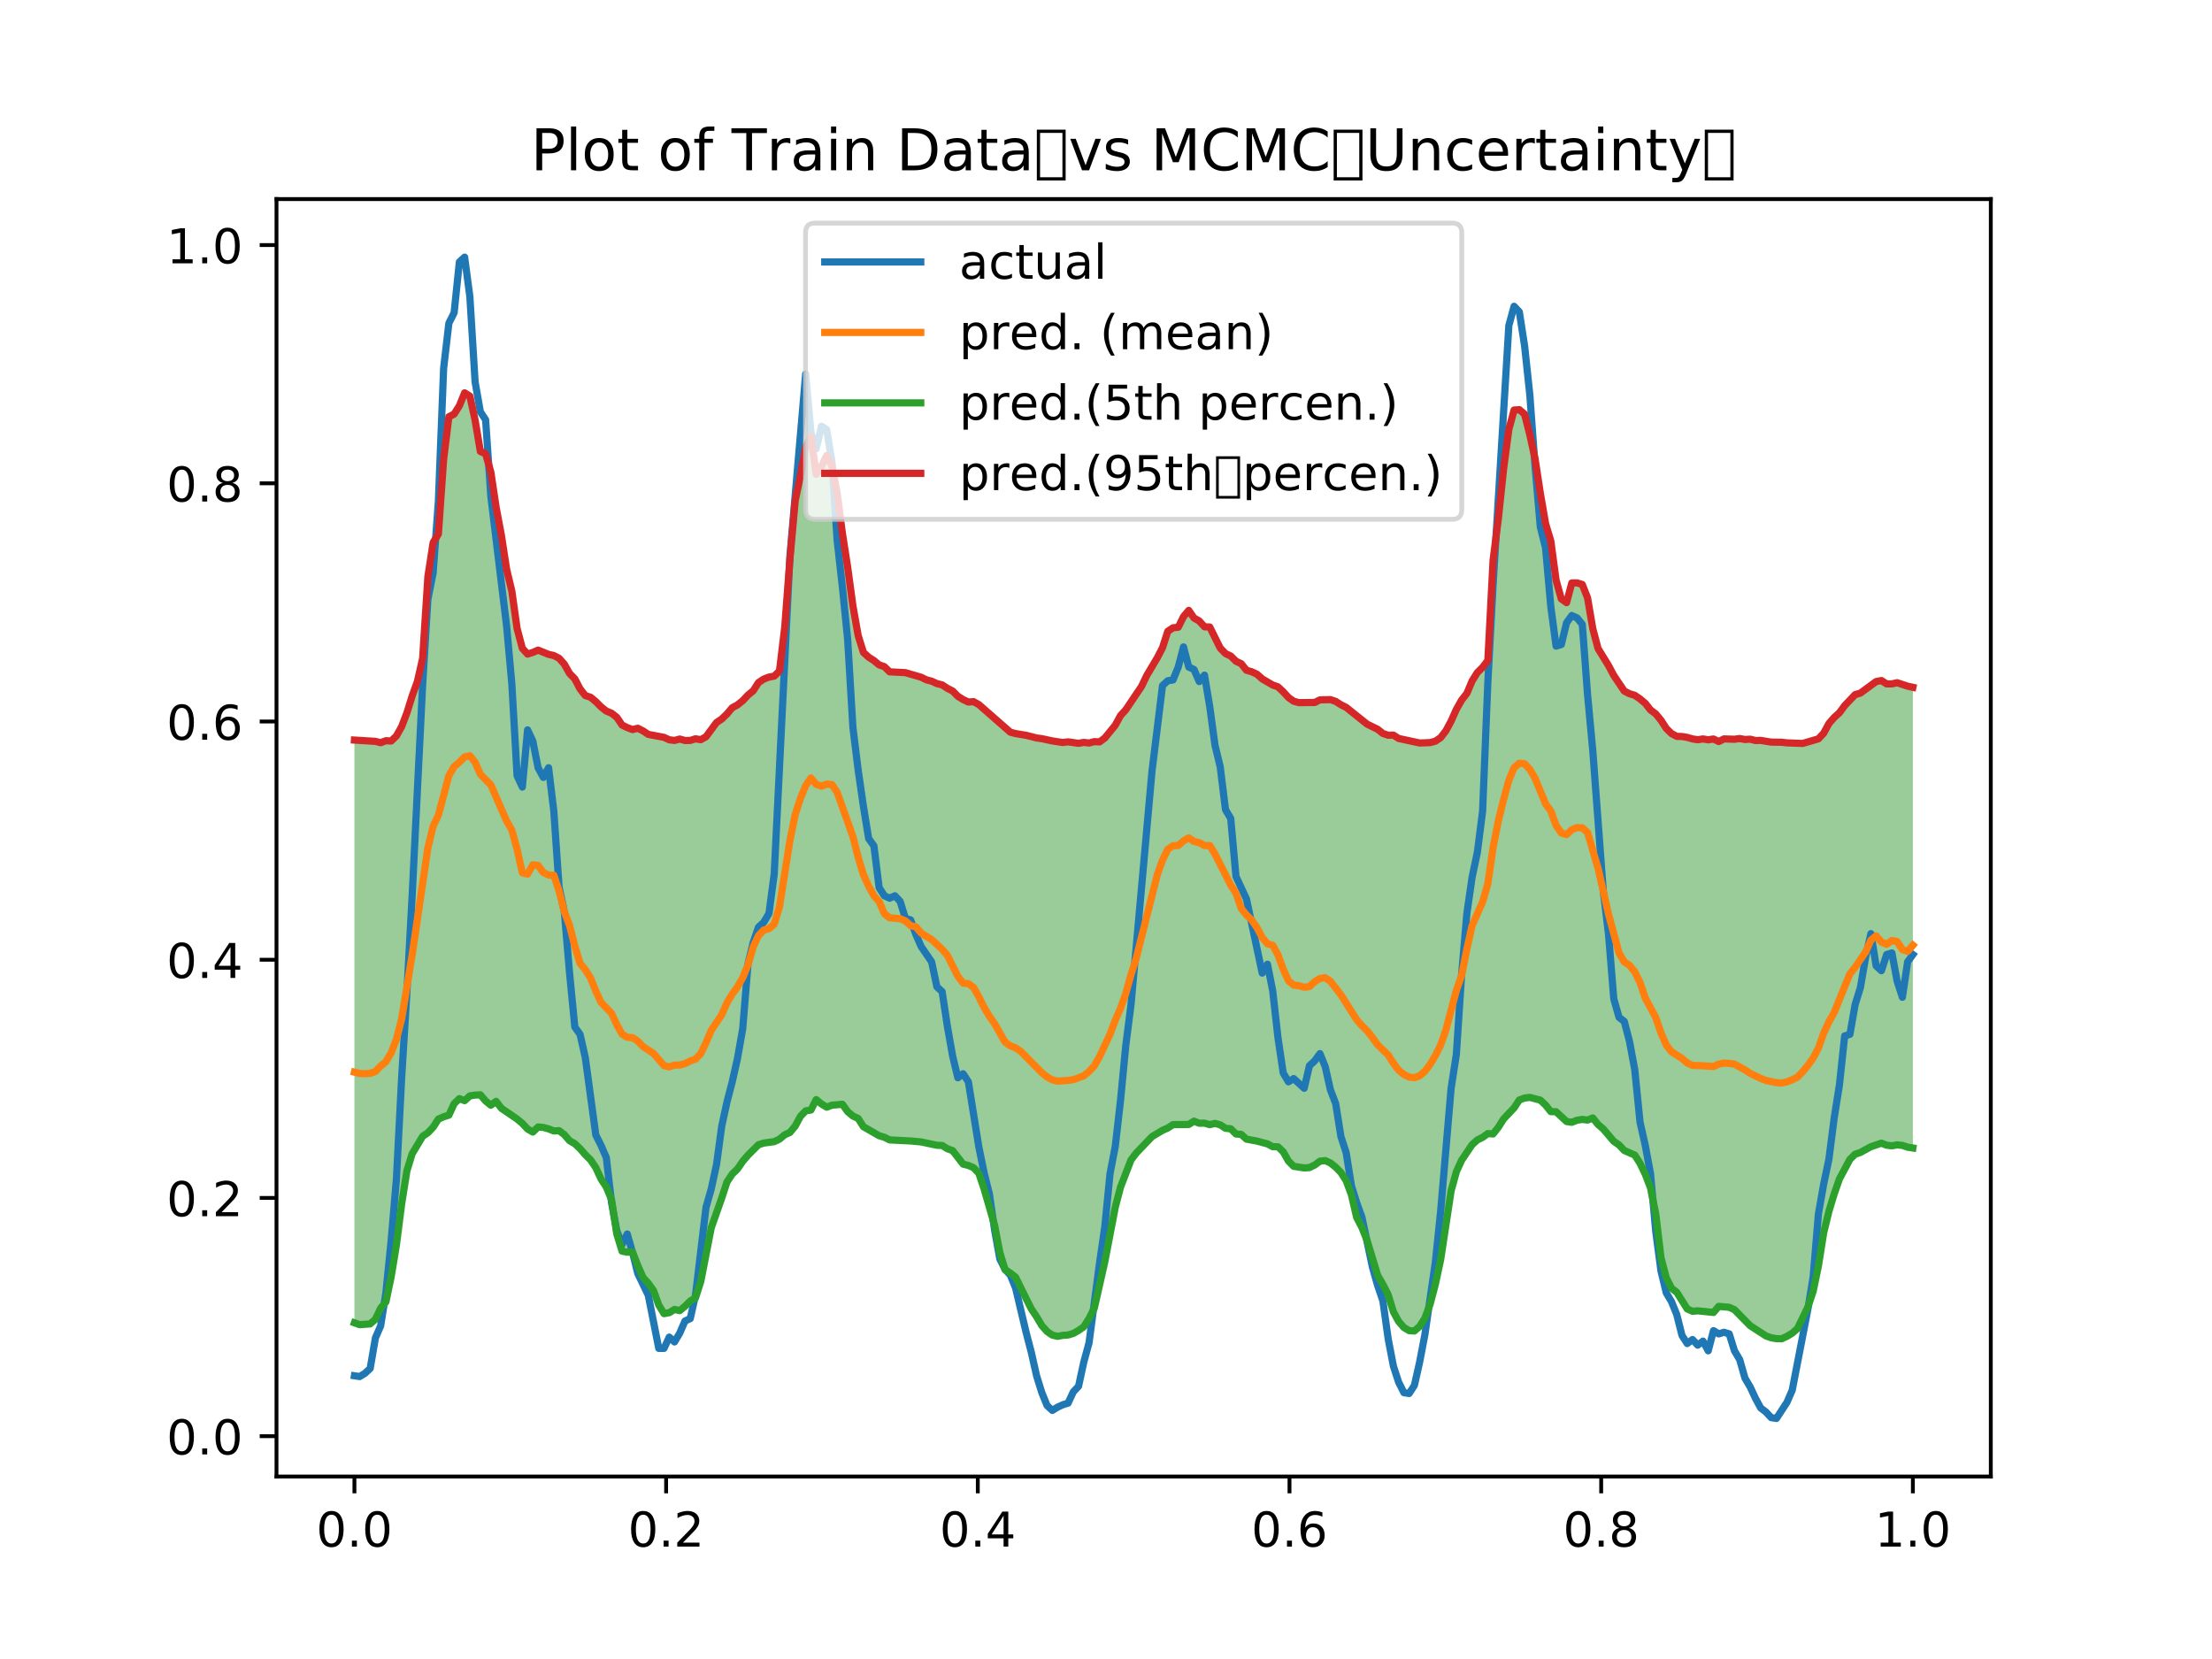 <?xml version="1.0" encoding="utf-8" standalone="no"?>
<!DOCTYPE svg PUBLIC "-//W3C//DTD SVG 1.1//EN"
  "http://www.w3.org/Graphics/SVG/1.1/DTD/svg11.dtd">
<!-- Created with matplotlib (http://matplotlib.org/) -->
<svg height="345.6pt" version="1.1" viewBox="0 0 460.8 345.6" width="460.8pt" xmlns="http://www.w3.org/2000/svg" xmlns:xlink="http://www.w3.org/1999/xlink">
 <defs>
  <style type="text/css">
*{stroke-linecap:butt;stroke-linejoin:round;}
  </style>
 </defs>
 <g id="figure_1">
  <g id="patch_1">
   <path d="M 0 345.6 
L 460.8 345.6 
L 460.8 0 
L 0 0 
z
" style="fill:#ffffff;"/>
  </g>
  <g id="axes_1">
   <g id="patch_2">
    <path d="M 57.6 307.584 
L 414.72 307.584 
L 414.72 41.472 
L 57.6 41.472 
z
" style="fill:#ffffff;"/>
   </g>
   <g id="PolyCollection_1">
    <path clip-path="url(#pb69933d868)" d="M 73.833 154.17 
L 73.833 275.565 
L 74.926 275.957 
L 76.019 275.885 
L 77.112 275.793 
L 78.205 274.827 
L 79.298 272.507 
L 80.391 271.211 
L 81.485 265.975 
L 82.578 259.364 
L 83.671 250.802 
L 84.764 243.906 
L 85.857 240.348 
L 86.95 238.622 
L 88.043 236.712 
L 89.136 235.972 
L 90.229 234.821 
L 91.323 233.128 
L 92.416 232.648 
L 93.509 232.307 
L 94.602 229.92 
L 95.695 228.865 
L 96.788 229.284 
L 97.881 228.295 
L 98.974 228.128 
L 100.067 228.075 
L 101.161 229.351 
L 102.254 230.239 
L 103.347 229.429 
L 104.44 230.869 
L 105.533 231.608 
L 106.626 232.472 
L 107.719 233.115 
L 108.812 234.023 
L 109.905 235.194 
L 110.999 235.827 
L 112.092 234.776 
L 113.185 234.864 
L 114.278 235.166 
L 115.371 235.594 
L 116.464 235.535 
L 117.557 236.37 
L 118.65 237.627 
L 119.743 238.259 
L 120.837 239.291 
L 121.93 240.544 
L 123.023 241.627 
L 124.116 243.245 
L 125.209 245.61 
L 126.302 247.262 
L 127.395 249.907 
L 128.488 257.061 
L 129.581 260.639 
L 130.675 260.857 
L 131.768 260.803 
L 132.861 263.64 
L 133.954 266.105 
L 135.047 267.328 
L 136.14 268.851 
L 137.233 271.86 
L 138.326 273.657 
L 139.42 273.453 
L 140.513 272.776 
L 141.606 273.022 
L 142.699 272.12 
L 143.792 271.019 
L 144.885 270.371 
L 145.978 266.973 
L 147.071 261.12 
L 148.164 255.775 
L 149.258 252.804 
L 150.351 249.562 
L 151.444 246.222 
L 152.537 244.575 
L 153.63 243.524 
L 154.723 241.916 
L 155.816 240.652 
L 156.909 239.635 
L 158.002 238.467 
L 159.096 238.126 
L 160.189 237.937 
L 161.282 237.824 
L 162.375 237.308 
L 163.468 236.396 
L 164.561 235.903 
L 165.654 234.582 
L 166.747 232.553 
L 167.84 231.41 
L 168.934 231.236 
L 170.027 229.065 
L 171.12 229.975 
L 172.213 230.641 
L 173.306 230.233 
L 174.399 230.17 
L 175.492 230.041 
L 176.585 231.578 
L 177.678 232.489 
L 178.772 232.995 
L 179.865 234.712 
L 180.958 235.374 
L 182.051 236.075 
L 183.144 236.595 
L 184.237 236.916 
L 185.33 237.467 
L 186.423 237.506 
L 187.516 237.514 
L 188.61 237.579 
L 189.703 237.684 
L 190.796 237.791 
L 191.889 237.884 
L 192.982 238.124 
L 194.075 238.275 
L 195.168 238.581 
L 196.261 238.622 
L 197.354 239.301 
L 198.448 239.692 
L 199.541 241.187 
L 200.634 242.51 
L 201.727 242.778 
L 202.82 243.254 
L 203.913 244.421 
L 205.006 247.681 
L 206.099 251.519 
L 207.193 255.253 
L 208.286 260.937 
L 209.379 264.501 
L 210.472 265.207 
L 211.565 266.065 
L 212.658 268.17 
L 213.751 270.496 
L 214.844 272.672 
L 215.937 274.296 
L 217.031 276.144 
L 218.124 277.373 
L 219.217 278.13 
L 220.31 278.387 
L 221.403 278.18 
L 222.496 278.103 
L 223.589 277.778 
L 224.682 277.162 
L 225.775 276.386 
L 226.869 274.655 
L 227.962 272.519 
L 229.055 267.796 
L 230.148 262.861 
L 231.241 257.272 
L 232.334 251.467 
L 233.427 247.3 
L 234.52 244.497 
L 235.613 241.629 
L 236.707 240.198 
L 237.8 239.082 
L 238.893 237.998 
L 239.986 236.774 
L 241.079 236.082 
L 242.172 235.467 
L 243.265 234.988 
L 244.358 234.277 
L 245.451 234.249 
L 246.545 234.266 
L 247.638 234.247 
L 248.731 233.556 
L 249.824 233.995 
L 250.917 233.97 
L 252.01 234.287 
L 253.103 234.028 
L 254.196 234.328 
L 255.289 235.04 
L 256.383 235.154 
L 257.476 236.232 
L 258.569 236.313 
L 259.662 237.31 
L 260.755 237.476 
L 261.848 237.708 
L 262.941 238.018 
L 264.034 238.29 
L 265.127 238.874 
L 266.221 238.899 
L 267.314 239.934 
L 268.407 241.866 
L 269.5 242.968 
L 270.593 243.14 
L 271.686 243.302 
L 272.779 243.235 
L 273.872 242.693 
L 274.966 241.897 
L 276.059 241.769 
L 277.152 242.266 
L 278.245 243.142 
L 279.338 244.25 
L 280.431 245.954 
L 281.524 248.9 
L 282.617 253.609 
L 283.71 255.713 
L 284.804 258.446 
L 285.897 262.147 
L 286.99 265.678 
L 288.083 267.563 
L 289.176 269.693 
L 290.269 273.281 
L 291.362 275.284 
L 292.455 276.538 
L 293.548 277.198 
L 294.642 277.269 
L 295.735 276.312 
L 296.828 274.6 
L 297.921 271.679 
L 299.014 267.521 
L 300.107 262.444 
L 301.2 255.373 
L 302.293 248.071 
L 303.386 244.102 
L 304.48 241.695 
L 305.573 240.058 
L 306.666 238.456 
L 307.759 237.471 
L 308.852 236.929 
L 309.945 236.143 
L 311.038 236.224 
L 312.131 234.833 
L 313.224 233.1 
L 314.318 231.937 
L 315.411 230.794 
L 316.504 229.142 
L 317.597 228.74 
L 318.69 228.608 
L 319.783 228.889 
L 320.876 229.177 
L 321.969 230.203 
L 323.062 231.573 
L 324.156 231.593 
L 325.249 232.57 
L 326.342 233.631 
L 327.435 233.793 
L 328.528 233.365 
L 329.621 233.195 
L 330.714 233.329 
L 331.807 232.889 
L 332.9 234.246 
L 333.994 235.186 
L 335.087 236.559 
L 336.18 237.763 
L 337.273 238.505 
L 338.366 239.672 
L 339.459 240.113 
L 340.552 240.624 
L 341.645 242.335 
L 342.739 244.608 
L 343.832 247.454 
L 344.925 252.858 
L 346.018 262.023 
L 347.111 266.178 
L 348.204 268.362 
L 349.297 269.207 
L 350.39 270.938 
L 351.483 272.673 
L 352.577 273.164 
L 353.67 273.069 
L 354.763 273.193 
L 355.856 273.424 
L 356.949 273.406 
L 358.042 272.14 
L 359.135 272.276 
L 360.228 272.335 
L 361.321 272.832 
L 362.415 273.905 
L 363.508 274.963 
L 364.601 276.176 
L 365.694 276.917 
L 366.787 277.735 
L 367.88 278.293 
L 368.973 278.683 
L 370.066 278.868 
L 371.159 278.889 
L 372.253 278.383 
L 373.346 277.726 
L 374.439 276.768 
L 375.532 274.615 
L 376.625 272.255 
L 377.718 268.976 
L 378.811 263.702 
L 379.904 256.817 
L 380.997 252.343 
L 382.091 248.729 
L 383.184 245.602 
L 384.277 243.594 
L 385.37 241.511 
L 386.463 240.443 
L 387.556 240.075 
L 388.649 239.48 
L 389.742 238.882 
L 390.835 238.503 
L 391.929 238.139 
L 393.022 238.57 
L 394.115 238.694 
L 395.208 238.493 
L 396.301 238.61 
L 397.394 238.978 
L 398.487 239.149 
L 398.487 143.183 
L 398.487 143.183 
L 397.394 142.943 
L 396.301 142.628 
L 395.208 142.222 
L 394.115 142.464 
L 393.022 142.469 
L 391.929 141.765 
L 390.835 141.979 
L 389.742 142.76 
L 388.649 143.548 
L 387.556 144.386 
L 386.463 144.696 
L 385.37 145.912 
L 384.277 146.999 
L 383.184 148.482 
L 382.091 149.47 
L 380.997 150.72 
L 379.904 152.74 
L 378.811 153.914 
L 377.718 154.36 
L 376.625 154.584 
L 375.532 154.872 
L 374.439 154.872 
L 373.346 154.759 
L 372.253 154.75 
L 371.159 154.627 
L 370.066 154.597 
L 368.973 154.596 
L 367.88 154.429 
L 366.787 154.239 
L 365.694 154.268 
L 364.601 153.985 
L 363.508 154.051 
L 362.415 153.851 
L 361.321 154 
L 360.228 154.008 
L 359.135 153.927 
L 358.042 154.474 
L 356.949 153.947 
L 355.856 154.12 
L 354.763 153.931 
L 353.67 154.104 
L 352.577 153.929 
L 351.483 153.613 
L 350.39 153.427 
L 349.297 153.399 
L 348.204 152.814 
L 347.111 151.74 
L 346.018 150.054 
L 344.925 148.719 
L 343.832 147.902 
L 342.739 146.515 
L 341.645 145.598 
L 340.552 144.841 
L 339.459 144.517 
L 338.366 143.962 
L 337.273 142.255 
L 336.18 140.713 
L 335.087 138.66 
L 333.994 136.894 
L 332.9 135.098 
L 331.807 130.957 
L 330.714 124.543 
L 329.621 121.76 
L 328.528 121.424 
L 327.435 121.442 
L 326.342 125.542 
L 325.249 124.755 
L 324.156 120.838 
L 323.062 112.691 
L 321.969 109.072 
L 320.876 102.72 
L 319.783 95.57 
L 318.69 90.574 
L 317.597 86.271 
L 316.504 85.339 
L 315.411 85.416 
L 314.318 89.462 
L 313.224 97.688 
L 312.131 108.076 
L 311.038 116.677 
L 309.945 137.592 
L 308.852 139.024 
L 307.759 140.107 
L 306.666 141.853 
L 305.573 144.452 
L 304.48 145.84 
L 303.386 147.778 
L 302.293 150.222 
L 301.2 152.252 
L 300.107 153.665 
L 299.014 154.402 
L 297.921 154.696 
L 296.828 154.707 
L 295.735 154.778 
L 294.642 154.569 
L 293.548 154.226 
L 292.455 154.064 
L 291.362 153.836 
L 290.269 153.136 
L 289.176 153.159 
L 288.083 152.798 
L 286.99 151.922 
L 285.897 151.395 
L 284.804 150.858 
L 283.71 150.187 
L 282.617 149.04 
L 281.524 148.256 
L 280.431 147.358 
L 279.338 146.813 
L 278.245 146.111 
L 277.152 145.743 
L 276.059 145.767 
L 274.966 145.793 
L 273.872 146.34 
L 272.779 146.365 
L 271.686 146.361 
L 270.593 146.373 
L 269.5 146.08 
L 268.407 145.297 
L 267.314 144.106 
L 266.221 143.077 
L 265.127 142.703 
L 264.034 142.12 
L 262.941 141.423 
L 261.848 140.45 
L 260.755 139.941 
L 259.662 139.623 
L 258.569 138.26 
L 257.476 137.748 
L 256.383 136.662 
L 255.289 136.147 
L 254.196 135.014 
L 253.103 132.76 
L 252.01 130.616 
L 250.917 130.577 
L 249.824 129.363 
L 248.731 128.747 
L 247.638 127.157 
L 246.545 128.459 
L 245.451 130.667 
L 244.358 130.784 
L 243.265 131.523 
L 242.172 134.922 
L 241.079 137.039 
L 239.986 138.896 
L 238.893 140.714 
L 237.8 142.989 
L 236.707 144.409 
L 235.613 146.185 
L 234.52 147.864 
L 233.427 149.063 
L 232.334 151.076 
L 231.241 152.349 
L 230.148 153.749 
L 229.055 154.555 
L 227.962 154.493 
L 226.869 154.784 
L 225.775 154.655 
L 224.682 154.85 
L 223.589 154.653 
L 222.496 154.543 
L 221.403 154.681 
L 220.31 154.512 
L 219.217 154.346 
L 218.124 154.159 
L 217.031 153.878 
L 215.937 153.727 
L 214.844 153.506 
L 213.751 153.175 
L 212.658 152.961 
L 211.565 152.819 
L 210.472 152.526 
L 209.379 151.614 
L 208.286 150.733 
L 207.193 149.748 
L 206.099 148.716 
L 205.006 147.735 
L 203.913 146.781 
L 202.82 146.165 
L 201.727 146.247 
L 200.634 145.73 
L 199.541 145.052 
L 198.448 143.946 
L 197.354 143.39 
L 196.261 142.673 
L 195.168 142.405 
L 194.075 141.901 
L 192.982 141.617 
L 191.889 141.08 
L 190.796 140.831 
L 189.703 140.435 
L 188.61 140.124 
L 187.516 140.1 
L 186.423 140.026 
L 185.33 139.954 
L 184.237 138.881 
L 183.144 138.512 
L 182.051 137.604 
L 180.958 136.905 
L 179.865 135.911 
L 178.772 132.395 
L 177.678 126.208 
L 176.585 118.167 
L 175.492 111.14 
L 174.399 102.76 
L 173.306 96.993 
L 172.213 94.883 
L 171.12 97.14 
L 170.027 98.778 
L 168.934 90.929 
L 167.84 93.045 
L 166.747 99.07 
L 165.654 104.3 
L 164.561 116.366 
L 163.468 130.723 
L 162.375 139.794 
L 161.282 140.852 
L 160.189 141.052 
L 159.096 141.47 
L 158.002 142.194 
L 156.909 143.904 
L 155.816 144.797 
L 154.723 145.966 
L 153.63 146.845 
L 152.537 147.431 
L 151.444 148.725 
L 150.351 149.782 
L 149.258 150.522 
L 148.164 152.059 
L 147.071 153.481 
L 145.978 154.088 
L 144.885 153.906 
L 143.792 154.245 
L 142.699 154.264 
L 141.606 153.954 
L 140.513 154.25 
L 139.42 154.112 
L 138.326 153.608 
L 137.233 153.247 
L 136.14 153.167 
L 135.047 152.984 
L 133.954 152.256 
L 132.861 151.711 
L 131.768 151.985 
L 130.675 151.578 
L 129.581 151.034 
L 128.488 149.428 
L 127.395 148.572 
L 126.302 148.121 
L 125.209 147.257 
L 124.116 146.154 
L 123.023 145.25 
L 121.93 144.895 
L 120.837 143.513 
L 119.743 141.421 
L 118.65 140.297 
L 117.557 138.359 
L 116.464 137.129 
L 115.371 136.562 
L 114.278 136.317 
L 113.185 135.935 
L 112.092 135.433 
L 110.999 135.913 
L 109.905 136.258 
L 108.812 135.054 
L 107.719 130.929 
L 106.626 123.147 
L 105.533 118.555 
L 104.44 111.478 
L 103.347 105.656 
L 102.254 98.357 
L 101.161 94.524 
L 100.067 94.044 
L 98.974 87.542 
L 97.881 82.512 
L 96.788 81.84 
L 95.695 84.536 
L 94.602 86.259 
L 93.509 86.812 
L 92.416 95.672 
L 91.323 111.258 
L 90.229 113.021 
L 89.136 120.134 
L 88.043 137.154 
L 86.95 141.962 
L 85.857 144.99 
L 84.764 148.499 
L 83.671 151.36 
L 82.578 153.315 
L 81.485 154.37 
L 80.391 154.298 
L 79.298 154.721 
L 78.205 154.438 
L 77.112 154.37 
L 76.019 154.37 
L 74.926 154.255 
L 73.833 154.17 
z
" style="fill:#008000;fill-opacity:0.4;"/>
   </g>
   <g id="matplotlib.axis_1">
    <g id="xtick_1">
     <g id="line2d_1">
      <defs>
       <path d="M 0 0 
L 0 3.5 
" id="m5c2f6231b2" style="stroke:#000000;stroke-width:0.8;"/>
      </defs>
      <g>
       <use style="stroke:#000000;stroke-width:0.8;" x="73.833" xlink:href="#m5c2f6231b2" y="307.584"/>
      </g>
     </g>
     <g id="text_1">
      <!-- 0.0 -->
      <defs>
       <path d="M 31.781 66.406 
Q 24.172 66.406 20.328 58.906 
Q 16.5 51.422 16.5 36.375 
Q 16.5 21.391 20.328 13.891 
Q 24.172 6.391 31.781 6.391 
Q 39.453 6.391 43.281 13.891 
Q 47.125 21.391 47.125 36.375 
Q 47.125 51.422 43.281 58.906 
Q 39.453 66.406 31.781 66.406 
z
M 31.781 74.219 
Q 44.047 74.219 50.516 64.516 
Q 56.984 54.828 56.984 36.375 
Q 56.984 17.969 50.516 8.266 
Q 44.047 -1.422 31.781 -1.422 
Q 19.531 -1.422 13.062 8.266 
Q 6.594 17.969 6.594 36.375 
Q 6.594 54.828 13.062 64.516 
Q 19.531 74.219 31.781 74.219 
z
" id="DejaVuSans-30"/>
       <path d="M 10.688 12.406 
L 21 12.406 
L 21 0 
L 10.688 0 
z
" id="DejaVuSans-2e"/>
      </defs>
      <g transform="translate(65.881 322.182)scale(0.1 -0.1)">
       <use xlink:href="#DejaVuSans-30"/>
       <use x="63.623" xlink:href="#DejaVuSans-2e"/>
       <use x="95.41" xlink:href="#DejaVuSans-30"/>
      </g>
     </g>
    </g>
    <g id="xtick_2">
     <g id="line2d_2">
      <g>
       <use style="stroke:#000000;stroke-width:0.8;" x="138.764" xlink:href="#m5c2f6231b2" y="307.584"/>
      </g>
     </g>
     <g id="text_2">
      <!-- 0.2 -->
      <defs>
       <path d="M 19.188 8.297 
L 53.609 8.297 
L 53.609 0 
L 7.328 0 
L 7.328 8.297 
Q 12.938 14.109 22.625 23.891 
Q 32.328 33.688 34.812 36.531 
Q 39.547 41.844 41.422 45.531 
Q 43.312 49.219 43.312 52.781 
Q 43.312 58.594 39.234 62.25 
Q 35.156 65.922 28.609 65.922 
Q 23.969 65.922 18.812 64.312 
Q 13.672 62.703 7.812 59.422 
L 7.812 69.391 
Q 13.766 71.781 18.938 73 
Q 24.125 74.219 28.422 74.219 
Q 39.75 74.219 46.484 68.547 
Q 53.219 62.891 53.219 53.422 
Q 53.219 48.922 51.531 44.891 
Q 49.859 40.875 45.406 35.406 
Q 44.188 33.984 37.641 27.219 
Q 31.109 20.453 19.188 8.297 
z
" id="DejaVuSans-32"/>
      </defs>
      <g transform="translate(130.812 322.182)scale(0.1 -0.1)">
       <use xlink:href="#DejaVuSans-30"/>
       <use x="63.623" xlink:href="#DejaVuSans-2e"/>
       <use x="95.41" xlink:href="#DejaVuSans-32"/>
      </g>
     </g>
    </g>
    <g id="xtick_3">
     <g id="line2d_3">
      <g>
       <use style="stroke:#000000;stroke-width:0.8;" x="203.695" xlink:href="#m5c2f6231b2" y="307.584"/>
      </g>
     </g>
     <g id="text_3">
      <!-- 0.4 -->
      <defs>
       <path d="M 37.797 64.312 
L 12.891 25.391 
L 37.797 25.391 
z
M 35.203 72.906 
L 47.609 72.906 
L 47.609 25.391 
L 58.016 25.391 
L 58.016 17.188 
L 47.609 17.188 
L 47.609 0 
L 37.797 0 
L 37.797 17.188 
L 4.891 17.188 
L 4.891 26.703 
z
" id="DejaVuSans-34"/>
      </defs>
      <g transform="translate(195.743 322.182)scale(0.1 -0.1)">
       <use xlink:href="#DejaVuSans-30"/>
       <use x="63.623" xlink:href="#DejaVuSans-2e"/>
       <use x="95.41" xlink:href="#DejaVuSans-34"/>
      </g>
     </g>
    </g>
    <g id="xtick_4">
     <g id="line2d_4">
      <g>
       <use style="stroke:#000000;stroke-width:0.8;" x="268.625" xlink:href="#m5c2f6231b2" y="307.584"/>
      </g>
     </g>
     <g id="text_4">
      <!-- 0.6 -->
      <defs>
       <path d="M 33.016 40.375 
Q 26.375 40.375 22.484 35.828 
Q 18.609 31.297 18.609 23.391 
Q 18.609 15.531 22.484 10.953 
Q 26.375 6.391 33.016 6.391 
Q 39.656 6.391 43.531 10.953 
Q 47.406 15.531 47.406 23.391 
Q 47.406 31.297 43.531 35.828 
Q 39.656 40.375 33.016 40.375 
z
M 52.594 71.297 
L 52.594 62.312 
Q 48.875 64.062 45.094 64.984 
Q 41.312 65.922 37.594 65.922 
Q 27.828 65.922 22.672 59.328 
Q 17.531 52.734 16.797 39.406 
Q 19.672 43.656 24.016 45.922 
Q 28.375 48.188 33.594 48.188 
Q 44.578 48.188 50.953 41.516 
Q 57.328 34.859 57.328 23.391 
Q 57.328 12.156 50.688 5.359 
Q 44.047 -1.422 33.016 -1.422 
Q 20.359 -1.422 13.672 8.266 
Q 6.984 17.969 6.984 36.375 
Q 6.984 53.656 15.188 63.938 
Q 23.391 74.219 37.203 74.219 
Q 40.922 74.219 44.703 73.484 
Q 48.484 72.75 52.594 71.297 
z
" id="DejaVuSans-36"/>
      </defs>
      <g transform="translate(260.674 322.182)scale(0.1 -0.1)">
       <use xlink:href="#DejaVuSans-30"/>
       <use x="63.623" xlink:href="#DejaVuSans-2e"/>
       <use x="95.41" xlink:href="#DejaVuSans-36"/>
      </g>
     </g>
    </g>
    <g id="xtick_5">
     <g id="line2d_5">
      <g>
       <use style="stroke:#000000;stroke-width:0.8;" x="333.556" xlink:href="#m5c2f6231b2" y="307.584"/>
      </g>
     </g>
     <g id="text_5">
      <!-- 0.8 -->
      <defs>
       <path d="M 31.781 34.625 
Q 24.75 34.625 20.719 30.859 
Q 16.703 27.094 16.703 20.516 
Q 16.703 13.922 20.719 10.156 
Q 24.75 6.391 31.781 6.391 
Q 38.812 6.391 42.859 10.172 
Q 46.922 13.969 46.922 20.516 
Q 46.922 27.094 42.891 30.859 
Q 38.875 34.625 31.781 34.625 
z
M 21.922 38.812 
Q 15.578 40.375 12.031 44.719 
Q 8.5 49.078 8.5 55.328 
Q 8.5 64.062 14.719 69.141 
Q 20.953 74.219 31.781 74.219 
Q 42.672 74.219 48.875 69.141 
Q 55.078 64.062 55.078 55.328 
Q 55.078 49.078 51.531 44.719 
Q 48 40.375 41.703 38.812 
Q 48.828 37.156 52.797 32.312 
Q 56.781 27.484 56.781 20.516 
Q 56.781 9.906 50.312 4.234 
Q 43.844 -1.422 31.781 -1.422 
Q 19.734 -1.422 13.25 4.234 
Q 6.781 9.906 6.781 20.516 
Q 6.781 27.484 10.781 32.312 
Q 14.797 37.156 21.922 38.812 
z
M 18.312 54.391 
Q 18.312 48.734 21.844 45.562 
Q 25.391 42.391 31.781 42.391 
Q 38.141 42.391 41.719 45.562 
Q 45.312 48.734 45.312 54.391 
Q 45.312 60.062 41.719 63.234 
Q 38.141 66.406 31.781 66.406 
Q 25.391 66.406 21.844 63.234 
Q 18.312 60.062 18.312 54.391 
z
" id="DejaVuSans-38"/>
      </defs>
      <g transform="translate(325.605 322.182)scale(0.1 -0.1)">
       <use xlink:href="#DejaVuSans-30"/>
       <use x="63.623" xlink:href="#DejaVuSans-2e"/>
       <use x="95.41" xlink:href="#DejaVuSans-38"/>
      </g>
     </g>
    </g>
    <g id="xtick_6">
     <g id="line2d_6">
      <g>
       <use style="stroke:#000000;stroke-width:0.8;" x="398.487" xlink:href="#m5c2f6231b2" y="307.584"/>
      </g>
     </g>
     <g id="text_6">
      <!-- 1.0 -->
      <defs>
       <path d="M 12.406 8.297 
L 28.516 8.297 
L 28.516 63.922 
L 10.984 60.406 
L 10.984 69.391 
L 28.422 72.906 
L 38.281 72.906 
L 38.281 8.297 
L 54.391 8.297 
L 54.391 0 
L 12.406 0 
z
" id="DejaVuSans-31"/>
      </defs>
      <g transform="translate(390.536 322.182)scale(0.1 -0.1)">
       <use xlink:href="#DejaVuSans-31"/>
       <use x="63.623" xlink:href="#DejaVuSans-2e"/>
       <use x="95.41" xlink:href="#DejaVuSans-30"/>
      </g>
     </g>
    </g>
   </g>
   <g id="matplotlib.axis_2">
    <g id="ytick_1">
     <g id="line2d_7">
      <defs>
       <path d="M 0 0 
L -3.5 0 
" id="m67e83554fb" style="stroke:#000000;stroke-width:0.8;"/>
      </defs>
      <g>
       <use style="stroke:#000000;stroke-width:0.8;" x="57.6" xlink:href="#m67e83554fb" y="299.179"/>
      </g>
     </g>
     <g id="text_7">
      <!-- 0.0 -->
      <g transform="translate(34.697 302.978)scale(0.1 -0.1)">
       <use xlink:href="#DejaVuSans-30"/>
       <use x="63.623" xlink:href="#DejaVuSans-2e"/>
       <use x="95.41" xlink:href="#DejaVuSans-30"/>
      </g>
     </g>
    </g>
    <g id="ytick_2">
     <g id="line2d_8">
      <g>
       <use style="stroke:#000000;stroke-width:0.8;" x="57.6" xlink:href="#m67e83554fb" y="249.553"/>
      </g>
     </g>
     <g id="text_8">
      <!-- 0.2 -->
      <g transform="translate(34.697 253.353)scale(0.1 -0.1)">
       <use xlink:href="#DejaVuSans-30"/>
       <use x="63.623" xlink:href="#DejaVuSans-2e"/>
       <use x="95.41" xlink:href="#DejaVuSans-32"/>
      </g>
     </g>
    </g>
    <g id="ytick_3">
     <g id="line2d_9">
      <g>
       <use style="stroke:#000000;stroke-width:0.8;" x="57.6" xlink:href="#m67e83554fb" y="199.928"/>
      </g>
     </g>
     <g id="text_9">
      <!-- 0.4 -->
      <g transform="translate(34.697 203.727)scale(0.1 -0.1)">
       <use xlink:href="#DejaVuSans-30"/>
       <use x="63.623" xlink:href="#DejaVuSans-2e"/>
       <use x="95.41" xlink:href="#DejaVuSans-34"/>
      </g>
     </g>
    </g>
    <g id="ytick_4">
     <g id="line2d_10">
      <g>
       <use style="stroke:#000000;stroke-width:0.8;" x="57.6" xlink:href="#m67e83554fb" y="150.302"/>
      </g>
     </g>
     <g id="text_10">
      <!-- 0.6 -->
      <g transform="translate(34.697 154.102)scale(0.1 -0.1)">
       <use xlink:href="#DejaVuSans-30"/>
       <use x="63.623" xlink:href="#DejaVuSans-2e"/>
       <use x="95.41" xlink:href="#DejaVuSans-36"/>
      </g>
     </g>
    </g>
    <g id="ytick_5">
     <g id="line2d_11">
      <g>
       <use style="stroke:#000000;stroke-width:0.8;" x="57.6" xlink:href="#m67e83554fb" y="100.677"/>
      </g>
     </g>
     <g id="text_11">
      <!-- 0.8 -->
      <g transform="translate(34.697 104.476)scale(0.1 -0.1)">
       <use xlink:href="#DejaVuSans-30"/>
       <use x="63.623" xlink:href="#DejaVuSans-2e"/>
       <use x="95.41" xlink:href="#DejaVuSans-38"/>
      </g>
     </g>
    </g>
    <g id="ytick_6">
     <g id="line2d_12">
      <g>
       <use style="stroke:#000000;stroke-width:0.8;" x="57.6" xlink:href="#m67e83554fb" y="51.051"/>
      </g>
     </g>
     <g id="text_12">
      <!-- 1.0 -->
      <g transform="translate(34.697 54.851)scale(0.1 -0.1)">
       <use xlink:href="#DejaVuSans-31"/>
       <use x="63.623" xlink:href="#DejaVuSans-2e"/>
       <use x="95.41" xlink:href="#DejaVuSans-30"/>
      </g>
     </g>
    </g>
   </g>
   <g id="line2d_13">
    <path clip-path="url(#pb69933d868)" d="M 73.833 286.596 
L 74.926 286.764 
L 76.019 286.093 
L 77.112 285.086 
L 78.205 278.711 
L 79.298 276.195 
L 80.391 269.316 
L 81.485 258.412 
L 82.578 245.661 
L 83.671 224.523 
L 84.764 206.739 
L 85.857 186.607 
L 88.043 142.652 
L 89.136 124.869 
L 90.229 119.333 
L 91.323 104.401 
L 92.416 76.72 
L 93.509 67.325 
L 94.602 65.144 
L 95.695 54.575 
L 96.788 53.568 
L 97.881 61.788 
L 98.974 79.572 
L 100.067 85.779 
L 101.161 87.457 
L 102.254 103.395 
L 105.533 130.405 
L 106.626 142.484 
L 107.719 161.61 
L 108.812 163.959 
L 109.905 152.047 
L 110.999 154.396 
L 112.092 159.932 
L 113.185 161.946 
L 114.278 159.932 
L 115.371 168.992 
L 116.464 184.762 
L 117.557 189.963 
L 118.65 202.713 
L 119.743 213.953 
L 120.837 215.463 
L 121.93 220.328 
L 124.116 236.434 
L 125.209 238.615 
L 126.302 241.131 
L 127.395 250.527 
L 128.488 256.398 
L 129.581 259.25 
L 130.675 257.069 
L 131.768 260.928 
L 132.861 265.29 
L 135.047 269.82 
L 137.233 280.892 
L 138.326 280.892 
L 139.42 278.544 
L 140.513 279.55 
L 141.606 277.705 
L 142.699 275.188 
L 143.792 274.685 
L 144.885 269.82 
L 147.071 251.533 
L 148.164 247.674 
L 149.258 242.641 
L 150.351 234.589 
L 151.444 229.556 
L 152.537 225.361 
L 153.63 220.496 
L 154.723 214.289 
L 155.816 200.867 
L 156.909 196.338 
L 158.002 193.15 
L 159.096 192.143 
L 160.189 190.298 
L 161.282 182.077 
L 164.561 115.81 
L 167.84 77.894 
L 168.934 90.141 
L 170.027 93.497 
L 171.12 88.799 
L 172.213 89.47 
L 173.306 96.181 
L 174.399 112.622 
L 175.492 122.352 
L 176.585 133.257 
L 177.678 151.544 
L 178.772 160.435 
L 179.865 167.985 
L 180.958 174.696 
L 182.051 176.206 
L 183.144 184.93 
L 184.237 186.607 
L 185.33 187.11 
L 186.423 186.607 
L 187.516 187.782 
L 188.61 191.305 
L 189.703 191.64 
L 190.796 194.66 
L 191.889 197.176 
L 194.075 200.364 
L 195.168 205.565 
L 196.261 206.572 
L 197.354 213.786 
L 198.448 219.993 
L 199.541 224.523 
L 200.634 223.684 
L 201.727 225.361 
L 203.913 238.95 
L 205.006 244.319 
L 206.099 248.681 
L 207.193 256.231 
L 208.286 262.27 
L 209.379 264.451 
L 210.472 265.625 
L 211.565 268.31 
L 213.751 277.537 
L 214.844 281.731 
L 215.937 286.596 
L 217.031 290.119 
L 218.124 292.804 
L 219.217 293.81 
L 220.31 293.139 
L 221.403 292.636 
L 222.496 292.3 
L 223.589 289.952 
L 224.682 288.777 
L 225.775 283.744 
L 226.869 279.718 
L 229.055 263.109 
L 230.148 255.56 
L 231.241 244.487 
L 232.334 238.783 
L 233.427 229.22 
L 234.52 217.812 
L 235.613 209.256 
L 239.986 160.603 
L 242.172 142.82 
L 243.265 141.814 
L 244.358 141.646 
L 245.451 138.961 
L 246.545 134.767 
L 247.638 138.961 
L 248.731 139.465 
L 249.824 141.981 
L 250.917 140.639 
L 252.01 147.182 
L 253.103 155.235 
L 254.196 159.765 
L 255.289 168.656 
L 256.383 170.502 
L 257.476 182.581 
L 259.662 187.278 
L 262.941 202.713 
L 264.034 200.867 
L 265.127 206.404 
L 266.221 216.134 
L 267.314 223.516 
L 268.407 225.361 
L 269.5 224.69 
L 271.686 226.704 
L 272.779 222.006 
L 273.872 220.999 
L 274.966 219.49 
L 276.059 222.174 
L 277.152 227.039 
L 278.245 229.891 
L 279.338 236.77 
L 280.431 240.125 
L 281.524 247.003 
L 282.617 250.527 
L 283.71 253.546 
L 285.897 263.948 
L 286.99 267.806 
L 288.083 270.994 
L 289.176 278.879 
L 290.269 284.583 
L 291.362 287.938 
L 292.455 290.119 
L 293.548 290.287 
L 294.642 288.61 
L 295.735 283.744 
L 296.828 278.04 
L 299.014 262.941 
L 300.107 252.372 
L 302.293 226.704 
L 303.386 219.657 
L 304.48 203.048 
L 305.573 190.298 
L 306.666 182.749 
L 307.759 177.548 
L 308.852 168.992 
L 309.945 142.149 
L 311.038 121.849 
L 314.318 67.828 
L 315.411 63.802 
L 316.504 64.976 
L 317.597 72.022 
L 318.69 82.256 
L 319.783 97.187 
L 320.876 109.77 
L 321.969 114.132 
L 323.062 126.379 
L 324.156 134.599 
L 325.249 134.264 
L 326.342 129.734 
L 327.435 128.224 
L 328.528 128.728 
L 329.621 130.07 
L 330.714 144.665 
L 331.807 156.409 
L 333.994 185.601 
L 335.087 194.66 
L 336.18 208.081 
L 337.273 211.94 
L 338.366 212.779 
L 339.459 216.973 
L 340.552 222.845 
L 341.645 233.75 
L 342.739 238.615 
L 343.832 244.487 
L 344.925 256.566 
L 346.018 264.787 
L 347.111 269.316 
L 348.204 271.162 
L 349.297 273.846 
L 350.39 278.208 
L 351.483 279.886 
L 352.577 279.047 
L 353.67 280.221 
L 354.763 279.382 
L 355.856 281.396 
L 356.949 277.201 
L 358.042 277.872 
L 359.135 277.537 
L 360.228 277.872 
L 361.321 281.396 
L 362.415 283.241 
L 363.508 287.1 
L 364.601 288.945 
L 365.694 291.294 
L 366.787 293.307 
L 367.88 294.146 
L 368.973 295.32 
L 370.066 295.488 
L 372.253 292.133 
L 373.346 289.616 
L 376.625 272.672 
L 377.718 265.961 
L 378.811 252.875 
L 379.904 246.668 
L 380.997 241.467 
L 382.091 232.911 
L 383.184 226.032 
L 384.277 215.799 
L 385.37 215.463 
L 386.463 209.256 
L 387.556 205.733 
L 388.649 199.357 
L 389.742 194.492 
L 390.835 201.203 
L 391.929 202.209 
L 393.022 198.854 
L 394.115 198.519 
L 395.208 204.39 
L 396.301 207.746 
L 397.394 200.364 
L 398.487 198.854 
L 398.487 198.854 
" style="fill:none;stroke:#1f77b4;stroke-linecap:square;stroke-width:1.5;"/>
   </g>
   <g id="line2d_14">
    <path clip-path="url(#pb69933d868)" d="M 73.833 223.346 
L 74.926 223.619 
L 76.019 223.666 
L 77.112 223.594 
L 78.205 223.214 
L 79.298 222.075 
L 80.391 221.164 
L 81.485 219.331 
L 82.578 216.52 
L 83.671 212.261 
L 85.857 198.937 
L 89.136 176.613 
L 90.229 172.093 
L 91.323 169.835 
L 93.509 161.563 
L 94.602 159.706 
L 95.695 158.789 
L 96.788 157.685 
L 97.881 157.44 
L 98.974 158.793 
L 100.067 161.298 
L 102.254 163.521 
L 105.533 171.018 
L 106.626 172.908 
L 107.719 176.939 
L 108.812 181.822 
L 109.905 182.099 
L 110.999 180.162 
L 112.092 180.283 
L 113.185 181.761 
L 114.278 182.274 
L 115.371 182.329 
L 116.464 185.591 
L 117.557 189.938 
L 118.65 192.781 
L 119.743 197.078 
L 120.837 200.693 
L 121.93 201.999 
L 123.023 203.75 
L 124.116 206.467 
L 125.209 208.819 
L 127.395 211.083 
L 128.488 213.458 
L 129.581 215.42 
L 130.675 216.096 
L 131.768 216.159 
L 132.861 216.879 
L 133.954 218.018 
L 136.14 219.455 
L 138.326 221.987 
L 139.42 222.245 
L 140.513 221.884 
L 141.606 221.867 
L 142.699 221.578 
L 143.792 221.013 
L 144.885 220.633 
L 145.978 219.492 
L 147.071 217.227 
L 148.164 214.644 
L 150.351 211.383 
L 151.444 208.91 
L 152.537 207.078 
L 153.63 205.588 
L 154.723 203.673 
L 155.816 201.007 
L 156.909 197.247 
L 158.002 194.914 
L 159.096 193.742 
L 160.189 193.455 
L 161.282 192.533 
L 162.375 188.926 
L 164.561 175.064 
L 165.654 169.682 
L 166.747 166.309 
L 167.84 163.674 
L 168.934 162.068 
L 170.027 163.388 
L 171.12 163.777 
L 172.213 163.346 
L 173.306 163.448 
L 174.399 165.065 
L 177.678 174.283 
L 178.772 178.579 
L 179.865 182.221 
L 180.958 184.628 
L 182.051 186.611 
L 183.144 187.828 
L 184.237 190.346 
L 185.33 191.198 
L 187.516 191.386 
L 188.61 191.844 
L 189.703 192.829 
L 190.796 193.075 
L 191.889 194.377 
L 194.075 195.716 
L 196.261 197.759 
L 197.354 199.03 
L 199.541 203.377 
L 200.634 204.81 
L 201.727 204.896 
L 202.82 205.721 
L 203.913 207.669 
L 205.006 209.876 
L 206.099 211.689 
L 207.193 213.257 
L 209.379 217.087 
L 210.472 217.877 
L 211.565 218.283 
L 212.658 219.036 
L 217.031 223.47 
L 218.124 224.354 
L 219.217 224.941 
L 220.31 225.225 
L 222.496 225.07 
L 223.589 224.922 
L 225.775 224.111 
L 226.869 223.203 
L 227.962 222.047 
L 229.055 220.12 
L 231.241 215.434 
L 232.334 212.506 
L 233.427 210.028 
L 234.52 206.953 
L 235.613 203.028 
L 236.707 199.584 
L 238.893 190.881 
L 241.079 182.236 
L 242.172 179.189 
L 243.265 176.918 
L 244.358 176.185 
L 245.451 176.127 
L 246.545 175.179 
L 247.638 174.546 
L 248.731 175.298 
L 249.824 175.535 
L 250.917 176.159 
L 252.01 176.132 
L 253.103 177.899 
L 256.383 184.387 
L 257.476 186.053 
L 258.569 189.256 
L 259.662 190.601 
L 260.755 191.653 
L 261.848 193.247 
L 262.941 195.305 
L 264.034 196.616 
L 265.127 196.9 
L 266.221 198.904 
L 267.314 201.896 
L 268.407 204.321 
L 269.5 205.214 
L 270.593 205.343 
L 271.686 205.659 
L 272.779 205.524 
L 273.872 204.502 
L 274.966 203.832 
L 276.059 203.667 
L 277.152 204.422 
L 279.338 207.236 
L 282.617 212.422 
L 283.71 213.692 
L 284.804 214.743 
L 285.897 216.108 
L 286.99 217.653 
L 289.176 219.767 
L 290.269 221.484 
L 291.362 222.942 
L 292.455 223.838 
L 293.548 224.367 
L 294.642 224.513 
L 295.735 224.111 
L 296.828 223.167 
L 297.921 221.737 
L 299.014 219.88 
L 300.107 217.702 
L 301.2 214.569 
L 303.386 206.326 
L 304.48 203.203 
L 305.573 197.712 
L 306.666 192.817 
L 308.852 187.89 
L 309.945 184.088 
L 311.038 176.533 
L 312.131 171.004 
L 313.224 166.545 
L 314.318 162.561 
L 315.411 159.927 
L 316.504 158.992 
L 317.597 159.105 
L 318.69 160.274 
L 319.783 162.14 
L 321.969 167.447 
L 323.062 168.951 
L 324.156 171.937 
L 325.249 173.53 
L 326.342 173.867 
L 327.435 172.849 
L 328.528 172.402 
L 329.621 172.455 
L 330.714 173.417 
L 332.9 180.866 
L 335.087 190.436 
L 337.273 198.533 
L 338.366 200.388 
L 339.459 201.096 
L 340.552 202.445 
L 341.645 204.663 
L 342.739 207.905 
L 344.925 211.972 
L 346.018 215.184 
L 347.111 217.689 
L 348.204 219.102 
L 350.39 220.485 
L 351.483 221.439 
L 352.577 221.95 
L 354.763 222.013 
L 356.949 222.182 
L 358.042 221.664 
L 359.135 221.469 
L 360.228 221.512 
L 361.321 221.678 
L 363.508 222.878 
L 364.601 223.605 
L 366.787 224.659 
L 367.88 225.085 
L 370.066 225.547 
L 371.159 225.607 
L 372.253 225.365 
L 373.346 224.947 
L 374.439 224.387 
L 375.532 223.255 
L 376.625 221.922 
L 377.718 220.407 
L 378.811 218.315 
L 379.904 215.237 
L 380.997 212.855 
L 382.091 210.926 
L 384.277 205.524 
L 385.37 202.862 
L 386.463 201.499 
L 388.649 198.3 
L 389.742 195.858 
L 390.835 194.954 
L 391.929 196.243 
L 393.022 196.711 
L 394.115 195.926 
L 395.208 196.137 
L 396.301 197.827 
L 397.394 198.198 
L 398.487 196.91 
L 398.487 196.91 
" style="fill:none;stroke:#ff7f0e;stroke-linecap:square;stroke-width:1.5;"/>
   </g>
   <g id="line2d_15">
    <path clip-path="url(#pb69933d868)" d="M 73.833 275.565 
L 74.926 275.957 
L 77.112 275.793 
L 78.205 274.827 
L 79.298 272.507 
L 80.391 271.211 
L 81.485 265.975 
L 82.578 259.364 
L 83.671 250.802 
L 84.764 243.906 
L 85.857 240.348 
L 88.043 236.712 
L 89.136 235.972 
L 90.229 234.821 
L 91.323 233.128 
L 92.416 232.648 
L 93.509 232.307 
L 94.602 229.92 
L 95.695 228.865 
L 96.788 229.284 
L 97.881 228.295 
L 98.974 228.128 
L 100.067 228.075 
L 101.161 229.351 
L 102.254 230.239 
L 103.347 229.429 
L 104.44 230.869 
L 107.719 233.115 
L 108.812 234.023 
L 109.905 235.194 
L 110.999 235.827 
L 112.092 234.776 
L 113.185 234.864 
L 114.278 235.166 
L 115.371 235.594 
L 116.464 235.535 
L 117.557 236.37 
L 118.65 237.627 
L 119.743 238.259 
L 120.837 239.291 
L 121.93 240.544 
L 123.023 241.627 
L 124.116 243.245 
L 125.209 245.61 
L 126.302 247.262 
L 127.395 249.907 
L 128.488 257.061 
L 129.581 260.639 
L 130.675 260.857 
L 131.768 260.803 
L 132.861 263.64 
L 133.954 266.105 
L 135.047 267.328 
L 136.14 268.851 
L 137.233 271.86 
L 138.326 273.657 
L 139.42 273.453 
L 140.513 272.776 
L 141.606 273.022 
L 142.699 272.12 
L 143.792 271.019 
L 144.885 270.371 
L 145.978 266.973 
L 148.164 255.775 
L 150.351 249.562 
L 151.444 246.222 
L 152.537 244.575 
L 153.63 243.524 
L 154.723 241.916 
L 155.816 240.652 
L 158.002 238.467 
L 159.096 238.126 
L 161.282 237.824 
L 162.375 237.308 
L 163.468 236.396 
L 164.561 235.903 
L 165.654 234.582 
L 166.747 232.553 
L 167.84 231.41 
L 168.934 231.236 
L 170.027 229.065 
L 171.12 229.975 
L 172.213 230.641 
L 173.306 230.233 
L 175.492 230.041 
L 176.585 231.578 
L 177.678 232.489 
L 178.772 232.995 
L 179.865 234.712 
L 183.144 236.595 
L 184.237 236.916 
L 185.33 237.467 
L 189.703 237.684 
L 191.889 237.884 
L 195.168 238.581 
L 196.261 238.622 
L 197.354 239.301 
L 198.448 239.692 
L 200.634 242.51 
L 201.727 242.778 
L 202.82 243.254 
L 203.913 244.421 
L 205.006 247.681 
L 207.193 255.253 
L 208.286 260.937 
L 209.379 264.501 
L 210.472 265.207 
L 211.565 266.065 
L 213.751 270.496 
L 214.844 272.672 
L 215.937 274.296 
L 217.031 276.144 
L 218.124 277.373 
L 219.217 278.13 
L 220.31 278.387 
L 221.403 278.18 
L 222.496 278.103 
L 223.589 277.778 
L 224.682 277.162 
L 225.775 276.386 
L 226.869 274.655 
L 227.962 272.519 
L 230.148 262.861 
L 232.334 251.467 
L 233.427 247.3 
L 235.613 241.629 
L 236.707 240.198 
L 239.986 236.774 
L 242.172 235.467 
L 243.265 234.988 
L 244.358 234.277 
L 247.638 234.247 
L 248.731 233.556 
L 249.824 233.995 
L 250.917 233.97 
L 252.01 234.287 
L 253.103 234.028 
L 254.196 234.328 
L 255.289 235.04 
L 256.383 235.154 
L 257.476 236.232 
L 258.569 236.313 
L 259.662 237.31 
L 261.848 237.708 
L 264.034 238.29 
L 265.127 238.874 
L 266.221 238.899 
L 267.314 239.934 
L 268.407 241.866 
L 269.5 242.968 
L 271.686 243.302 
L 272.779 243.235 
L 273.872 242.693 
L 274.966 241.897 
L 276.059 241.769 
L 277.152 242.266 
L 278.245 243.142 
L 279.338 244.25 
L 280.431 245.954 
L 281.524 248.9 
L 282.617 253.609 
L 283.71 255.713 
L 284.804 258.446 
L 286.99 265.678 
L 288.083 267.563 
L 289.176 269.693 
L 290.269 273.281 
L 291.362 275.284 
L 292.455 276.538 
L 293.548 277.198 
L 294.642 277.269 
L 295.735 276.312 
L 296.828 274.6 
L 297.921 271.679 
L 299.014 267.521 
L 300.107 262.444 
L 302.293 248.071 
L 303.386 244.102 
L 304.48 241.695 
L 306.666 238.456 
L 307.759 237.471 
L 308.852 236.929 
L 309.945 236.143 
L 311.038 236.224 
L 312.131 234.833 
L 313.224 233.1 
L 315.411 230.794 
L 316.504 229.142 
L 317.597 228.74 
L 318.69 228.608 
L 320.876 229.177 
L 321.969 230.203 
L 323.062 231.573 
L 324.156 231.593 
L 326.342 233.631 
L 327.435 233.793 
L 328.528 233.365 
L 329.621 233.195 
L 330.714 233.329 
L 331.807 232.889 
L 332.9 234.246 
L 333.994 235.186 
L 336.18 237.763 
L 337.273 238.505 
L 338.366 239.672 
L 340.552 240.624 
L 341.645 242.335 
L 342.739 244.608 
L 343.832 247.454 
L 344.925 252.858 
L 346.018 262.023 
L 347.111 266.178 
L 348.204 268.362 
L 349.297 269.207 
L 351.483 272.673 
L 352.577 273.164 
L 353.67 273.069 
L 356.949 273.406 
L 358.042 272.14 
L 360.228 272.335 
L 361.321 272.832 
L 364.601 276.176 
L 367.88 278.293 
L 368.973 278.683 
L 370.066 278.868 
L 371.159 278.889 
L 372.253 278.383 
L 373.346 277.726 
L 374.439 276.768 
L 376.625 272.255 
L 377.718 268.976 
L 378.811 263.702 
L 379.904 256.817 
L 380.997 252.343 
L 382.091 248.729 
L 383.184 245.602 
L 385.37 241.511 
L 386.463 240.443 
L 387.556 240.075 
L 389.742 238.882 
L 391.929 238.139 
L 393.022 238.57 
L 394.115 238.694 
L 395.208 238.493 
L 396.301 238.61 
L 397.394 238.978 
L 398.487 239.149 
L 398.487 239.149 
" style="fill:none;stroke:#2ca02c;stroke-linecap:square;stroke-width:1.5;"/>
   </g>
   <g id="line2d_16">
    <path clip-path="url(#pb69933d868)" d="M 73.833 154.17 
L 78.205 154.438 
L 79.298 154.721 
L 80.391 154.298 
L 81.485 154.37 
L 82.578 153.315 
L 83.671 151.36 
L 84.764 148.499 
L 85.857 144.99 
L 86.95 141.962 
L 88.043 137.154 
L 89.136 120.134 
L 90.229 113.021 
L 91.323 111.258 
L 92.416 95.672 
L 93.509 86.812 
L 94.602 86.259 
L 95.695 84.536 
L 96.788 81.84 
L 97.881 82.512 
L 98.974 87.542 
L 100.067 94.044 
L 101.161 94.524 
L 102.254 98.357 
L 103.347 105.656 
L 104.44 111.478 
L 105.533 118.555 
L 106.626 123.147 
L 107.719 130.929 
L 108.812 135.054 
L 109.905 136.258 
L 110.999 135.913 
L 112.092 135.433 
L 114.278 136.317 
L 115.371 136.562 
L 116.464 137.129 
L 117.557 138.359 
L 118.65 140.297 
L 119.743 141.421 
L 120.837 143.513 
L 121.93 144.895 
L 123.023 145.25 
L 124.116 146.154 
L 125.209 147.257 
L 126.302 148.121 
L 127.395 148.572 
L 128.488 149.428 
L 129.581 151.034 
L 130.675 151.578 
L 131.768 151.985 
L 132.861 151.711 
L 133.954 152.256 
L 135.047 152.984 
L 138.326 153.608 
L 139.42 154.112 
L 140.513 154.25 
L 141.606 153.954 
L 142.699 154.264 
L 143.792 154.245 
L 144.885 153.906 
L 145.978 154.088 
L 147.071 153.481 
L 149.258 150.522 
L 150.351 149.782 
L 151.444 148.725 
L 152.537 147.431 
L 153.63 146.845 
L 154.723 145.966 
L 155.816 144.797 
L 156.909 143.904 
L 158.002 142.194 
L 159.096 141.47 
L 160.189 141.052 
L 161.282 140.852 
L 162.375 139.794 
L 163.468 130.723 
L 164.561 116.366 
L 165.654 104.3 
L 166.747 99.07 
L 167.84 93.045 
L 168.934 90.929 
L 170.027 98.778 
L 171.12 97.14 
L 172.213 94.883 
L 173.306 96.993 
L 174.399 102.76 
L 175.492 111.14 
L 176.585 118.167 
L 177.678 126.208 
L 178.772 132.395 
L 179.865 135.911 
L 180.958 136.905 
L 182.051 137.604 
L 183.144 138.512 
L 184.237 138.881 
L 185.33 139.954 
L 188.61 140.124 
L 191.889 141.08 
L 192.982 141.617 
L 194.075 141.901 
L 195.168 142.405 
L 196.261 142.673 
L 197.354 143.39 
L 198.448 143.946 
L 199.541 145.052 
L 200.634 145.73 
L 201.727 146.247 
L 202.82 146.165 
L 203.913 146.781 
L 210.472 152.526 
L 211.565 152.819 
L 213.751 153.175 
L 215.937 153.727 
L 217.031 153.878 
L 219.217 154.346 
L 221.403 154.681 
L 222.496 154.543 
L 224.682 154.85 
L 225.775 154.655 
L 226.869 154.784 
L 227.962 154.493 
L 229.055 154.555 
L 230.148 153.749 
L 232.334 151.076 
L 233.427 149.063 
L 234.52 147.864 
L 237.8 142.989 
L 238.893 140.714 
L 241.079 137.039 
L 242.172 134.922 
L 243.265 131.523 
L 244.358 130.784 
L 245.451 130.667 
L 246.545 128.459 
L 247.638 127.157 
L 248.731 128.747 
L 249.824 129.363 
L 250.917 130.577 
L 252.01 130.616 
L 254.196 135.014 
L 255.289 136.147 
L 256.383 136.662 
L 257.476 137.748 
L 258.569 138.26 
L 259.662 139.623 
L 260.755 139.941 
L 261.848 140.45 
L 262.941 141.423 
L 265.127 142.703 
L 266.221 143.077 
L 267.314 144.106 
L 268.407 145.297 
L 269.5 146.08 
L 270.593 146.373 
L 273.872 146.34 
L 274.966 145.793 
L 277.152 145.743 
L 278.245 146.111 
L 279.338 146.813 
L 280.431 147.358 
L 284.804 150.858 
L 286.99 151.922 
L 288.083 152.798 
L 289.176 153.159 
L 290.269 153.136 
L 291.362 153.836 
L 295.735 154.778 
L 297.921 154.696 
L 299.014 154.402 
L 300.107 153.665 
L 301.2 152.252 
L 302.293 150.222 
L 303.386 147.778 
L 304.48 145.84 
L 305.573 144.452 
L 306.666 141.853 
L 307.759 140.107 
L 308.852 139.024 
L 309.945 137.592 
L 311.038 116.677 
L 312.131 108.076 
L 313.224 97.688 
L 314.318 89.462 
L 315.411 85.416 
L 316.504 85.339 
L 317.597 86.271 
L 318.69 90.574 
L 319.783 95.57 
L 320.876 102.72 
L 321.969 109.072 
L 323.062 112.691 
L 324.156 120.838 
L 325.249 124.755 
L 326.342 125.542 
L 327.435 121.442 
L 328.528 121.424 
L 329.621 121.76 
L 330.714 124.543 
L 331.807 130.957 
L 332.9 135.098 
L 335.087 138.66 
L 336.18 140.713 
L 338.366 143.962 
L 339.459 144.517 
L 340.552 144.841 
L 341.645 145.598 
L 342.739 146.515 
L 343.832 147.902 
L 344.925 148.719 
L 346.018 150.054 
L 347.111 151.74 
L 348.204 152.814 
L 349.297 153.399 
L 350.39 153.427 
L 351.483 153.613 
L 352.577 153.929 
L 353.67 154.104 
L 354.763 153.931 
L 355.856 154.12 
L 356.949 153.947 
L 358.042 154.474 
L 359.135 153.927 
L 361.321 154 
L 362.415 153.851 
L 363.508 154.051 
L 364.601 153.985 
L 365.694 154.268 
L 366.787 154.239 
L 368.973 154.596 
L 371.159 154.627 
L 372.253 154.75 
L 375.532 154.872 
L 378.811 153.914 
L 379.904 152.74 
L 380.997 150.72 
L 382.091 149.47 
L 383.184 148.482 
L 384.277 146.999 
L 386.463 144.696 
L 387.556 144.386 
L 390.835 141.979 
L 391.929 141.765 
L 393.022 142.469 
L 394.115 142.464 
L 395.208 142.222 
L 397.394 142.943 
L 398.487 143.183 
L 398.487 143.183 
" style="fill:none;stroke:#d62728;stroke-linecap:square;stroke-width:1.5;"/>
   </g>
   <g id="patch_3">
    <path d="M 57.6 307.584 
L 57.6 41.472 
" style="fill:none;stroke:#000000;stroke-linecap:square;stroke-linejoin:miter;stroke-width:0.8;"/>
   </g>
   <g id="patch_4">
    <path d="M 414.72 307.584 
L 414.72 41.472 
" style="fill:none;stroke:#000000;stroke-linecap:square;stroke-linejoin:miter;stroke-width:0.8;"/>
   </g>
   <g id="patch_5">
    <path d="M 57.6 307.584 
L 414.72 307.584 
" style="fill:none;stroke:#000000;stroke-linecap:square;stroke-linejoin:miter;stroke-width:0.8;"/>
   </g>
   <g id="patch_6">
    <path d="M 57.6 41.472 
L 414.72 41.472 
" style="fill:none;stroke:#000000;stroke-linecap:square;stroke-linejoin:miter;stroke-width:0.8;"/>
   </g>
   <g id="text_13">
    <!-- Plot of Train Data	vs MCMC	Uncertainty	 -->
    <defs>
     <path d="M 19.672 64.797 
L 19.672 37.406 
L 32.078 37.406 
Q 38.969 37.406 42.719 40.969 
Q 46.484 44.531 46.484 51.125 
Q 46.484 57.672 42.719 61.234 
Q 38.969 64.797 32.078 64.797 
z
M 9.812 72.906 
L 32.078 72.906 
Q 44.344 72.906 50.609 67.359 
Q 56.891 61.812 56.891 51.125 
Q 56.891 40.328 50.609 34.812 
Q 44.344 29.297 32.078 29.297 
L 19.672 29.297 
L 19.672 0 
L 9.812 0 
z
" id="DejaVuSans-50"/>
     <path d="M 9.422 75.984 
L 18.406 75.984 
L 18.406 0 
L 9.422 0 
z
" id="DejaVuSans-6c"/>
     <path d="M 30.609 48.391 
Q 23.391 48.391 19.188 42.75 
Q 14.984 37.109 14.984 27.297 
Q 14.984 17.484 19.156 11.844 
Q 23.344 6.203 30.609 6.203 
Q 37.797 6.203 41.984 11.859 
Q 46.188 17.531 46.188 27.297 
Q 46.188 37.016 41.984 42.703 
Q 37.797 48.391 30.609 48.391 
z
M 30.609 56 
Q 42.328 56 49.016 48.375 
Q 55.719 40.766 55.719 27.297 
Q 55.719 13.875 49.016 6.219 
Q 42.328 -1.422 30.609 -1.422 
Q 18.844 -1.422 12.172 6.219 
Q 5.516 13.875 5.516 27.297 
Q 5.516 40.766 12.172 48.375 
Q 18.844 56 30.609 56 
z
" id="DejaVuSans-6f"/>
     <path d="M 18.312 70.219 
L 18.312 54.688 
L 36.812 54.688 
L 36.812 47.703 
L 18.312 47.703 
L 18.312 18.016 
Q 18.312 11.328 20.141 9.422 
Q 21.969 7.516 27.594 7.516 
L 36.812 7.516 
L 36.812 0 
L 27.594 0 
Q 17.188 0 13.234 3.875 
Q 9.281 7.766 9.281 18.016 
L 9.281 47.703 
L 2.688 47.703 
L 2.688 54.688 
L 9.281 54.688 
L 9.281 70.219 
z
" id="DejaVuSans-74"/>
     <path id="DejaVuSans-20"/>
     <path d="M 37.109 75.984 
L 37.109 68.5 
L 28.516 68.5 
Q 23.688 68.5 21.797 66.547 
Q 19.922 64.594 19.922 59.516 
L 19.922 54.688 
L 34.719 54.688 
L 34.719 47.703 
L 19.922 47.703 
L 19.922 0 
L 10.891 0 
L 10.891 47.703 
L 2.297 47.703 
L 2.297 54.688 
L 10.891 54.688 
L 10.891 58.5 
Q 10.891 67.625 15.141 71.797 
Q 19.391 75.984 28.609 75.984 
z
" id="DejaVuSans-66"/>
     <path d="M -0.297 72.906 
L 61.375 72.906 
L 61.375 64.594 
L 35.5 64.594 
L 35.5 0 
L 25.594 0 
L 25.594 64.594 
L -0.297 64.594 
z
" id="DejaVuSans-54"/>
     <path d="M 41.109 46.297 
Q 39.594 47.172 37.812 47.578 
Q 36.031 48 33.891 48 
Q 26.266 48 22.188 43.047 
Q 18.109 38.094 18.109 28.812 
L 18.109 0 
L 9.078 0 
L 9.078 54.688 
L 18.109 54.688 
L 18.109 46.188 
Q 20.953 51.172 25.484 53.578 
Q 30.031 56 36.531 56 
Q 37.453 56 38.578 55.875 
Q 39.703 55.766 41.062 55.516 
z
" id="DejaVuSans-72"/>
     <path d="M 34.281 27.484 
Q 23.391 27.484 19.188 25 
Q 14.984 22.516 14.984 16.5 
Q 14.984 11.719 18.141 8.906 
Q 21.297 6.109 26.703 6.109 
Q 34.188 6.109 38.703 11.406 
Q 43.219 16.703 43.219 25.484 
L 43.219 27.484 
z
M 52.203 31.203 
L 52.203 0 
L 43.219 0 
L 43.219 8.297 
Q 40.141 3.328 35.547 0.953 
Q 30.953 -1.422 24.312 -1.422 
Q 15.922 -1.422 10.953 3.297 
Q 6 8.016 6 15.922 
Q 6 25.141 12.172 29.828 
Q 18.359 34.516 30.609 34.516 
L 43.219 34.516 
L 43.219 35.406 
Q 43.219 41.609 39.141 45 
Q 35.062 48.391 27.688 48.391 
Q 23 48.391 18.547 47.266 
Q 14.109 46.141 10.016 43.891 
L 10.016 52.203 
Q 14.938 54.109 19.578 55.047 
Q 24.219 56 28.609 56 
Q 40.484 56 46.344 49.844 
Q 52.203 43.703 52.203 31.203 
z
" id="DejaVuSans-61"/>
     <path d="M 9.422 54.688 
L 18.406 54.688 
L 18.406 0 
L 9.422 0 
z
M 9.422 75.984 
L 18.406 75.984 
L 18.406 64.594 
L 9.422 64.594 
z
" id="DejaVuSans-69"/>
     <path d="M 54.891 33.016 
L 54.891 0 
L 45.906 0 
L 45.906 32.719 
Q 45.906 40.484 42.875 44.328 
Q 39.844 48.188 33.797 48.188 
Q 26.516 48.188 22.312 43.547 
Q 18.109 38.922 18.109 30.906 
L 18.109 0 
L 9.078 0 
L 9.078 54.688 
L 18.109 54.688 
L 18.109 46.188 
Q 21.344 51.125 25.703 53.562 
Q 30.078 56 35.797 56 
Q 45.219 56 50.047 50.172 
Q 54.891 44.344 54.891 33.016 
z
" id="DejaVuSans-6e"/>
     <path d="M 19.672 64.797 
L 19.672 8.109 
L 31.594 8.109 
Q 46.688 8.109 53.688 14.938 
Q 60.688 21.781 60.688 36.531 
Q 60.688 51.172 53.688 57.984 
Q 46.688 64.797 31.594 64.797 
z
M 9.812 72.906 
L 30.078 72.906 
Q 51.266 72.906 61.172 64.094 
Q 71.094 55.281 71.094 36.531 
Q 71.094 17.672 61.125 8.828 
Q 51.172 0 30.078 0 
L 9.812 0 
z
" id="DejaVuSans-44"/>
     <path d="M 4.984 -17.672 
L 4.984 70.516 
L 54.984 70.516 
L 54.984 -17.672 
z
M 10.594 -12.109 
L 49.422 -12.109 
L 49.422 64.891 
L 10.594 64.891 
z
" id="DejaVuSans-9"/>
     <path d="M 2.984 54.688 
L 12.5 54.688 
L 29.594 8.797 
L 46.688 54.688 
L 56.203 54.688 
L 35.688 0 
L 23.484 0 
z
" id="DejaVuSans-76"/>
     <path d="M 44.281 53.078 
L 44.281 44.578 
Q 40.484 46.531 36.375 47.5 
Q 32.281 48.484 27.875 48.484 
Q 21.188 48.484 17.844 46.438 
Q 14.5 44.391 14.5 40.281 
Q 14.5 37.156 16.891 35.375 
Q 19.281 33.594 26.516 31.984 
L 29.594 31.297 
Q 39.156 29.25 43.188 25.516 
Q 47.219 21.781 47.219 15.094 
Q 47.219 7.469 41.188 3.016 
Q 35.156 -1.422 24.609 -1.422 
Q 20.219 -1.422 15.453 -0.562 
Q 10.688 0.297 5.422 2 
L 5.422 11.281 
Q 10.406 8.688 15.234 7.391 
Q 20.062 6.109 24.812 6.109 
Q 31.156 6.109 34.562 8.281 
Q 37.984 10.453 37.984 14.406 
Q 37.984 18.062 35.516 20.016 
Q 33.062 21.969 24.703 23.781 
L 21.578 24.516 
Q 13.234 26.266 9.516 29.906 
Q 5.812 33.547 5.812 39.891 
Q 5.812 47.609 11.281 51.797 
Q 16.75 56 26.812 56 
Q 31.781 56 36.172 55.266 
Q 40.578 54.547 44.281 53.078 
z
" id="DejaVuSans-73"/>
     <path d="M 9.812 72.906 
L 24.516 72.906 
L 43.109 23.297 
L 61.812 72.906 
L 76.516 72.906 
L 76.516 0 
L 66.891 0 
L 66.891 64.016 
L 48.094 14.016 
L 38.188 14.016 
L 19.391 64.016 
L 19.391 0 
L 9.812 0 
z
" id="DejaVuSans-4d"/>
     <path d="M 64.406 67.281 
L 64.406 56.891 
Q 59.422 61.531 53.781 63.812 
Q 48.141 66.109 41.797 66.109 
Q 29.297 66.109 22.656 58.469 
Q 16.016 50.828 16.016 36.375 
Q 16.016 21.969 22.656 14.328 
Q 29.297 6.688 41.797 6.688 
Q 48.141 6.688 53.781 8.984 
Q 59.422 11.281 64.406 15.922 
L 64.406 5.609 
Q 59.234 2.094 53.438 0.328 
Q 47.656 -1.422 41.219 -1.422 
Q 24.656 -1.422 15.125 8.703 
Q 5.609 18.844 5.609 36.375 
Q 5.609 53.953 15.125 64.078 
Q 24.656 74.219 41.219 74.219 
Q 47.75 74.219 53.531 72.484 
Q 59.328 70.75 64.406 67.281 
z
" id="DejaVuSans-43"/>
     <path d="M 8.688 72.906 
L 18.609 72.906 
L 18.609 28.609 
Q 18.609 16.891 22.844 11.734 
Q 27.094 6.594 36.625 6.594 
Q 46.094 6.594 50.344 11.734 
Q 54.594 16.891 54.594 28.609 
L 54.594 72.906 
L 64.5 72.906 
L 64.5 27.391 
Q 64.5 13.141 57.438 5.859 
Q 50.391 -1.422 36.625 -1.422 
Q 22.797 -1.422 15.734 5.859 
Q 8.688 13.141 8.688 27.391 
z
" id="DejaVuSans-55"/>
     <path d="M 48.781 52.594 
L 48.781 44.188 
Q 44.969 46.297 41.141 47.344 
Q 37.312 48.391 33.406 48.391 
Q 24.656 48.391 19.812 42.844 
Q 14.984 37.312 14.984 27.297 
Q 14.984 17.281 19.812 11.734 
Q 24.656 6.203 33.406 6.203 
Q 37.312 6.203 41.141 7.25 
Q 44.969 8.297 48.781 10.406 
L 48.781 2.094 
Q 45.016 0.344 40.984 -0.531 
Q 36.969 -1.422 32.422 -1.422 
Q 20.062 -1.422 12.781 6.344 
Q 5.516 14.109 5.516 27.297 
Q 5.516 40.672 12.859 48.328 
Q 20.219 56 33.016 56 
Q 37.156 56 41.109 55.141 
Q 45.062 54.297 48.781 52.594 
z
" id="DejaVuSans-63"/>
     <path d="M 56.203 29.594 
L 56.203 25.203 
L 14.891 25.203 
Q 15.484 15.922 20.484 11.062 
Q 25.484 6.203 34.422 6.203 
Q 39.594 6.203 44.453 7.469 
Q 49.312 8.734 54.109 11.281 
L 54.109 2.781 
Q 49.266 0.734 44.188 -0.344 
Q 39.109 -1.422 33.891 -1.422 
Q 20.797 -1.422 13.156 6.188 
Q 5.516 13.812 5.516 26.812 
Q 5.516 40.234 12.766 48.109 
Q 20.016 56 32.328 56 
Q 43.359 56 49.781 48.891 
Q 56.203 41.797 56.203 29.594 
z
M 47.219 32.234 
Q 47.125 39.594 43.094 43.984 
Q 39.062 48.391 32.422 48.391 
Q 24.906 48.391 20.391 44.141 
Q 15.875 39.891 15.188 32.172 
z
" id="DejaVuSans-65"/>
     <path d="M 32.172 -5.078 
Q 28.375 -14.844 24.75 -17.812 
Q 21.141 -20.797 15.094 -20.797 
L 7.906 -20.797 
L 7.906 -13.281 
L 13.188 -13.281 
Q 16.891 -13.281 18.938 -11.516 
Q 21 -9.766 23.484 -3.219 
L 25.094 0.875 
L 2.984 54.688 
L 12.5 54.688 
L 29.594 11.922 
L 46.688 54.688 
L 56.203 54.688 
z
" id="DejaVuSans-79"/>
    </defs>
    <g transform="translate(110.585 35.472)scale(0.12 -0.12)">
     <use xlink:href="#DejaVuSans-50"/>
     <use x="60.303" xlink:href="#DejaVuSans-6c"/>
     <use x="88.086" xlink:href="#DejaVuSans-6f"/>
     <use x="149.268" xlink:href="#DejaVuSans-74"/>
     <use x="188.477" xlink:href="#DejaVuSans-20"/>
     <use x="220.264" xlink:href="#DejaVuSans-6f"/>
     <use x="281.445" xlink:href="#DejaVuSans-66"/>
     <use x="316.65" xlink:href="#DejaVuSans-20"/>
     <use x="348.438" xlink:href="#DejaVuSans-54"/>
     <use x="409.303" xlink:href="#DejaVuSans-72"/>
     <use x="450.416" xlink:href="#DejaVuSans-61"/>
     <use x="511.695" xlink:href="#DejaVuSans-69"/>
     <use x="539.479" xlink:href="#DejaVuSans-6e"/>
     <use x="602.857" xlink:href="#DejaVuSans-20"/>
     <use x="634.645" xlink:href="#DejaVuSans-44"/>
     <use x="711.646" xlink:href="#DejaVuSans-61"/>
     <use x="772.926" xlink:href="#DejaVuSans-74"/>
     <use x="812.135" xlink:href="#DejaVuSans-61"/>
     <use x="873.414" xlink:href="#DejaVuSans-9"/>
     <use x="933.424" xlink:href="#DejaVuSans-76"/>
     <use x="992.604" xlink:href="#DejaVuSans-73"/>
     <use x="1044.703" xlink:href="#DejaVuSans-20"/>
     <use x="1076.49" xlink:href="#DejaVuSans-4d"/>
     <use x="1162.77" xlink:href="#DejaVuSans-43"/>
     <use x="1232.594" xlink:href="#DejaVuSans-4d"/>
     <use x="1318.873" xlink:href="#DejaVuSans-43"/>
     <use x="1388.697" xlink:href="#DejaVuSans-9"/>
     <use x="1448.707" xlink:href="#DejaVuSans-55"/>
     <use x="1521.9" xlink:href="#DejaVuSans-6e"/>
     <use x="1585.279" xlink:href="#DejaVuSans-63"/>
     <use x="1640.26" xlink:href="#DejaVuSans-65"/>
     <use x="1701.783" xlink:href="#DejaVuSans-72"/>
     <use x="1742.896" xlink:href="#DejaVuSans-74"/>
     <use x="1782.105" xlink:href="#DejaVuSans-61"/>
     <use x="1843.385" xlink:href="#DejaVuSans-69"/>
     <use x="1871.168" xlink:href="#DejaVuSans-6e"/>
     <use x="1934.547" xlink:href="#DejaVuSans-74"/>
     <use x="1973.756" xlink:href="#DejaVuSans-79"/>
     <use x="2032.936" xlink:href="#DejaVuSans-9"/>
    </g>
   </g>
   <g id="legend_1">
    <g id="patch_7">
     <path d="M 169.81 108.184 
L 302.51 108.184 
Q 304.51 108.184 304.51 106.184 
L 304.51 48.472 
Q 304.51 46.472 302.51 46.472 
L 169.81 46.472 
Q 167.81 46.472 167.81 48.472 
L 167.81 106.184 
Q 167.81 108.184 169.81 108.184 
z
" style="fill:#ffffff;opacity:0.8;stroke:#cccccc;stroke-linejoin:miter;"/>
    </g>
    <g id="line2d_17">
     <path d="M 171.81 54.57 
L 191.81 54.57 
" style="fill:none;stroke:#1f77b4;stroke-linecap:square;stroke-width:1.5;"/>
    </g>
    <g id="line2d_18"/>
    <g id="text_14">
     <!-- actual -->
     <defs>
      <path d="M 8.5 21.578 
L 8.5 54.688 
L 17.484 54.688 
L 17.484 21.922 
Q 17.484 14.156 20.5 10.266 
Q 23.531 6.391 29.594 6.391 
Q 36.859 6.391 41.078 11.031 
Q 45.312 15.672 45.312 23.688 
L 45.312 54.688 
L 54.297 54.688 
L 54.297 0 
L 45.312 0 
L 45.312 8.406 
Q 42.047 3.422 37.719 1 
Q 33.406 -1.422 27.688 -1.422 
Q 18.266 -1.422 13.375 4.438 
Q 8.5 10.297 8.5 21.578 
z
M 31.109 56 
z
" id="DejaVuSans-75"/>
     </defs>
     <g transform="translate(199.81 58.07)scale(0.1 -0.1)">
      <use xlink:href="#DejaVuSans-61"/>
      <use x="61.279" xlink:href="#DejaVuSans-63"/>
      <use x="116.26" xlink:href="#DejaVuSans-74"/>
      <use x="155.469" xlink:href="#DejaVuSans-75"/>
      <use x="218.848" xlink:href="#DejaVuSans-61"/>
      <use x="280.127" xlink:href="#DejaVuSans-6c"/>
     </g>
    </g>
    <g id="line2d_19">
     <path d="M 171.81 69.249 
L 191.81 69.249 
" style="fill:none;stroke:#ff7f0e;stroke-linecap:square;stroke-width:1.5;"/>
    </g>
    <g id="line2d_20"/>
    <g id="text_15">
     <!-- pred. (mean) -->
     <defs>
      <path d="M 18.109 8.203 
L 18.109 -20.797 
L 9.078 -20.797 
L 9.078 54.688 
L 18.109 54.688 
L 18.109 46.391 
Q 20.953 51.266 25.266 53.625 
Q 29.594 56 35.594 56 
Q 45.562 56 51.781 48.094 
Q 58.016 40.188 58.016 27.297 
Q 58.016 14.406 51.781 6.484 
Q 45.562 -1.422 35.594 -1.422 
Q 29.594 -1.422 25.266 0.953 
Q 20.953 3.328 18.109 8.203 
z
M 48.688 27.297 
Q 48.688 37.203 44.609 42.844 
Q 40.531 48.484 33.406 48.484 
Q 26.266 48.484 22.188 42.844 
Q 18.109 37.203 18.109 27.297 
Q 18.109 17.391 22.188 11.75 
Q 26.266 6.109 33.406 6.109 
Q 40.531 6.109 44.609 11.75 
Q 48.688 17.391 48.688 27.297 
z
" id="DejaVuSans-70"/>
      <path d="M 45.406 46.391 
L 45.406 75.984 
L 54.391 75.984 
L 54.391 0 
L 45.406 0 
L 45.406 8.203 
Q 42.578 3.328 38.25 0.953 
Q 33.938 -1.422 27.875 -1.422 
Q 17.969 -1.422 11.734 6.484 
Q 5.516 14.406 5.516 27.297 
Q 5.516 40.188 11.734 48.094 
Q 17.969 56 27.875 56 
Q 33.938 56 38.25 53.625 
Q 42.578 51.266 45.406 46.391 
z
M 14.797 27.297 
Q 14.797 17.391 18.875 11.75 
Q 22.953 6.109 30.078 6.109 
Q 37.203 6.109 41.297 11.75 
Q 45.406 17.391 45.406 27.297 
Q 45.406 37.203 41.297 42.844 
Q 37.203 48.484 30.078 48.484 
Q 22.953 48.484 18.875 42.844 
Q 14.797 37.203 14.797 27.297 
z
" id="DejaVuSans-64"/>
      <path d="M 31 75.875 
Q 24.469 64.656 21.281 53.656 
Q 18.109 42.672 18.109 31.391 
Q 18.109 20.125 21.312 9.062 
Q 24.516 -2 31 -13.188 
L 23.188 -13.188 
Q 15.875 -1.703 12.234 9.375 
Q 8.594 20.453 8.594 31.391 
Q 8.594 42.281 12.203 53.312 
Q 15.828 64.359 23.188 75.875 
z
" id="DejaVuSans-28"/>
      <path d="M 52 44.188 
Q 55.375 50.25 60.062 53.125 
Q 64.75 56 71.094 56 
Q 79.641 56 84.281 50.016 
Q 88.922 44.047 88.922 33.016 
L 88.922 0 
L 79.891 0 
L 79.891 32.719 
Q 79.891 40.578 77.094 44.375 
Q 74.312 48.188 68.609 48.188 
Q 61.625 48.188 57.562 43.547 
Q 53.516 38.922 53.516 30.906 
L 53.516 0 
L 44.484 0 
L 44.484 32.719 
Q 44.484 40.625 41.703 44.406 
Q 38.922 48.188 33.109 48.188 
Q 26.219 48.188 22.156 43.531 
Q 18.109 38.875 18.109 30.906 
L 18.109 0 
L 9.078 0 
L 9.078 54.688 
L 18.109 54.688 
L 18.109 46.188 
Q 21.188 51.219 25.484 53.609 
Q 29.781 56 35.688 56 
Q 41.656 56 45.828 52.969 
Q 50 49.953 52 44.188 
z
" id="DejaVuSans-6d"/>
      <path d="M 8.016 75.875 
L 15.828 75.875 
Q 23.141 64.359 26.781 53.312 
Q 30.422 42.281 30.422 31.391 
Q 30.422 20.453 26.781 9.375 
Q 23.141 -1.703 15.828 -13.188 
L 8.016 -13.188 
Q 14.5 -2 17.703 9.062 
Q 20.906 20.125 20.906 31.391 
Q 20.906 42.672 17.703 53.656 
Q 14.5 64.656 8.016 75.875 
z
" id="DejaVuSans-29"/>
     </defs>
     <g transform="translate(199.81 72.749)scale(0.1 -0.1)">
      <use xlink:href="#DejaVuSans-70"/>
      <use x="63.477" xlink:href="#DejaVuSans-72"/>
      <use x="104.559" xlink:href="#DejaVuSans-65"/>
      <use x="166.082" xlink:href="#DejaVuSans-64"/>
      <use x="229.559" xlink:href="#DejaVuSans-2e"/>
      <use x="261.346" xlink:href="#DejaVuSans-20"/>
      <use x="293.133" xlink:href="#DejaVuSans-28"/>
      <use x="332.146" xlink:href="#DejaVuSans-6d"/>
      <use x="429.559" xlink:href="#DejaVuSans-65"/>
      <use x="491.082" xlink:href="#DejaVuSans-61"/>
      <use x="552.361" xlink:href="#DejaVuSans-6e"/>
      <use x="615.74" xlink:href="#DejaVuSans-29"/>
     </g>
    </g>
    <g id="line2d_21">
     <path d="M 171.81 83.927 
L 191.81 83.927 
" style="fill:none;stroke:#2ca02c;stroke-linecap:square;stroke-width:1.5;"/>
    </g>
    <g id="line2d_22"/>
    <g id="text_16">
     <!-- pred.(5th percen.) -->
     <defs>
      <path d="M 10.797 72.906 
L 49.516 72.906 
L 49.516 64.594 
L 19.828 64.594 
L 19.828 46.734 
Q 21.969 47.469 24.109 47.828 
Q 26.266 48.188 28.422 48.188 
Q 40.625 48.188 47.75 41.5 
Q 54.891 34.812 54.891 23.391 
Q 54.891 11.625 47.562 5.094 
Q 40.234 -1.422 26.906 -1.422 
Q 22.312 -1.422 17.547 -0.641 
Q 12.797 0.141 7.719 1.703 
L 7.719 11.625 
Q 12.109 9.234 16.797 8.062 
Q 21.484 6.891 26.703 6.891 
Q 35.156 6.891 40.078 11.328 
Q 45.016 15.766 45.016 23.391 
Q 45.016 31 40.078 35.438 
Q 35.156 39.891 26.703 39.891 
Q 22.75 39.891 18.812 39.016 
Q 14.891 38.141 10.797 36.281 
z
" id="DejaVuSans-35"/>
      <path d="M 54.891 33.016 
L 54.891 0 
L 45.906 0 
L 45.906 32.719 
Q 45.906 40.484 42.875 44.328 
Q 39.844 48.188 33.797 48.188 
Q 26.516 48.188 22.312 43.547 
Q 18.109 38.922 18.109 30.906 
L 18.109 0 
L 9.078 0 
L 9.078 75.984 
L 18.109 75.984 
L 18.109 46.188 
Q 21.344 51.125 25.703 53.562 
Q 30.078 56 35.797 56 
Q 45.219 56 50.047 50.172 
Q 54.891 44.344 54.891 33.016 
z
" id="DejaVuSans-68"/>
     </defs>
     <g transform="translate(199.81 87.427)scale(0.1 -0.1)">
      <use xlink:href="#DejaVuSans-70"/>
      <use x="63.477" xlink:href="#DejaVuSans-72"/>
      <use x="104.559" xlink:href="#DejaVuSans-65"/>
      <use x="166.082" xlink:href="#DejaVuSans-64"/>
      <use x="229.559" xlink:href="#DejaVuSans-2e"/>
      <use x="261.346" xlink:href="#DejaVuSans-28"/>
      <use x="300.359" xlink:href="#DejaVuSans-35"/>
      <use x="363.982" xlink:href="#DejaVuSans-74"/>
      <use x="403.191" xlink:href="#DejaVuSans-68"/>
      <use x="466.57" xlink:href="#DejaVuSans-20"/>
      <use x="498.357" xlink:href="#DejaVuSans-70"/>
      <use x="561.834" xlink:href="#DejaVuSans-65"/>
      <use x="623.357" xlink:href="#DejaVuSans-72"/>
      <use x="664.439" xlink:href="#DejaVuSans-63"/>
      <use x="719.42" xlink:href="#DejaVuSans-65"/>
      <use x="780.943" xlink:href="#DejaVuSans-6e"/>
      <use x="844.322" xlink:href="#DejaVuSans-2e"/>
      <use x="876.109" xlink:href="#DejaVuSans-29"/>
     </g>
    </g>
    <g id="line2d_23">
     <path d="M 171.81 98.605 
L 191.81 98.605 
" style="fill:none;stroke:#d62728;stroke-linecap:square;stroke-width:1.5;"/>
    </g>
    <g id="line2d_24"/>
    <g id="text_17">
     <!-- pred.(95th	percen.) -->
     <defs>
      <path d="M 10.984 1.516 
L 10.984 10.5 
Q 14.703 8.734 18.5 7.812 
Q 22.312 6.891 25.984 6.891 
Q 35.75 6.891 40.891 13.453 
Q 46.047 20.016 46.781 33.406 
Q 43.953 29.203 39.594 26.953 
Q 35.25 24.703 29.984 24.703 
Q 19.047 24.703 12.672 31.312 
Q 6.297 37.938 6.297 49.422 
Q 6.297 60.641 12.938 67.422 
Q 19.578 74.219 30.609 74.219 
Q 43.266 74.219 49.922 64.516 
Q 56.594 54.828 56.594 36.375 
Q 56.594 19.141 48.406 8.859 
Q 40.234 -1.422 26.422 -1.422 
Q 22.703 -1.422 18.891 -0.688 
Q 15.094 0.047 10.984 1.516 
z
M 30.609 32.422 
Q 37.25 32.422 41.125 36.953 
Q 45.016 41.5 45.016 49.422 
Q 45.016 57.281 41.125 61.844 
Q 37.25 66.406 30.609 66.406 
Q 23.969 66.406 20.094 61.844 
Q 16.219 57.281 16.219 49.422 
Q 16.219 41.5 20.094 36.953 
Q 23.969 32.422 30.609 32.422 
z
" id="DejaVuSans-39"/>
     </defs>
     <g transform="translate(199.81 102.105)scale(0.1 -0.1)">
      <use xlink:href="#DejaVuSans-70"/>
      <use x="63.477" xlink:href="#DejaVuSans-72"/>
      <use x="104.559" xlink:href="#DejaVuSans-65"/>
      <use x="166.082" xlink:href="#DejaVuSans-64"/>
      <use x="229.559" xlink:href="#DejaVuSans-2e"/>
      <use x="261.346" xlink:href="#DejaVuSans-28"/>
      <use x="300.359" xlink:href="#DejaVuSans-39"/>
      <use x="363.982" xlink:href="#DejaVuSans-35"/>
      <use x="427.605" xlink:href="#DejaVuSans-74"/>
      <use x="466.814" xlink:href="#DejaVuSans-68"/>
      <use x="530.193" xlink:href="#DejaVuSans-9"/>
      <use x="590.203" xlink:href="#DejaVuSans-70"/>
      <use x="653.68" xlink:href="#DejaVuSans-65"/>
      <use x="715.203" xlink:href="#DejaVuSans-72"/>
      <use x="756.285" xlink:href="#DejaVuSans-63"/>
      <use x="811.266" xlink:href="#DejaVuSans-65"/>
      <use x="872.789" xlink:href="#DejaVuSans-6e"/>
      <use x="936.168" xlink:href="#DejaVuSans-2e"/>
      <use x="967.955" xlink:href="#DejaVuSans-29"/>
     </g>
    </g>
   </g>
  </g>
 </g>
 <defs>
  <clipPath id="pb69933d868">
   <rect height="266.112" width="357.12" x="57.6" y="41.472"/>
  </clipPath>
 </defs>
</svg>
